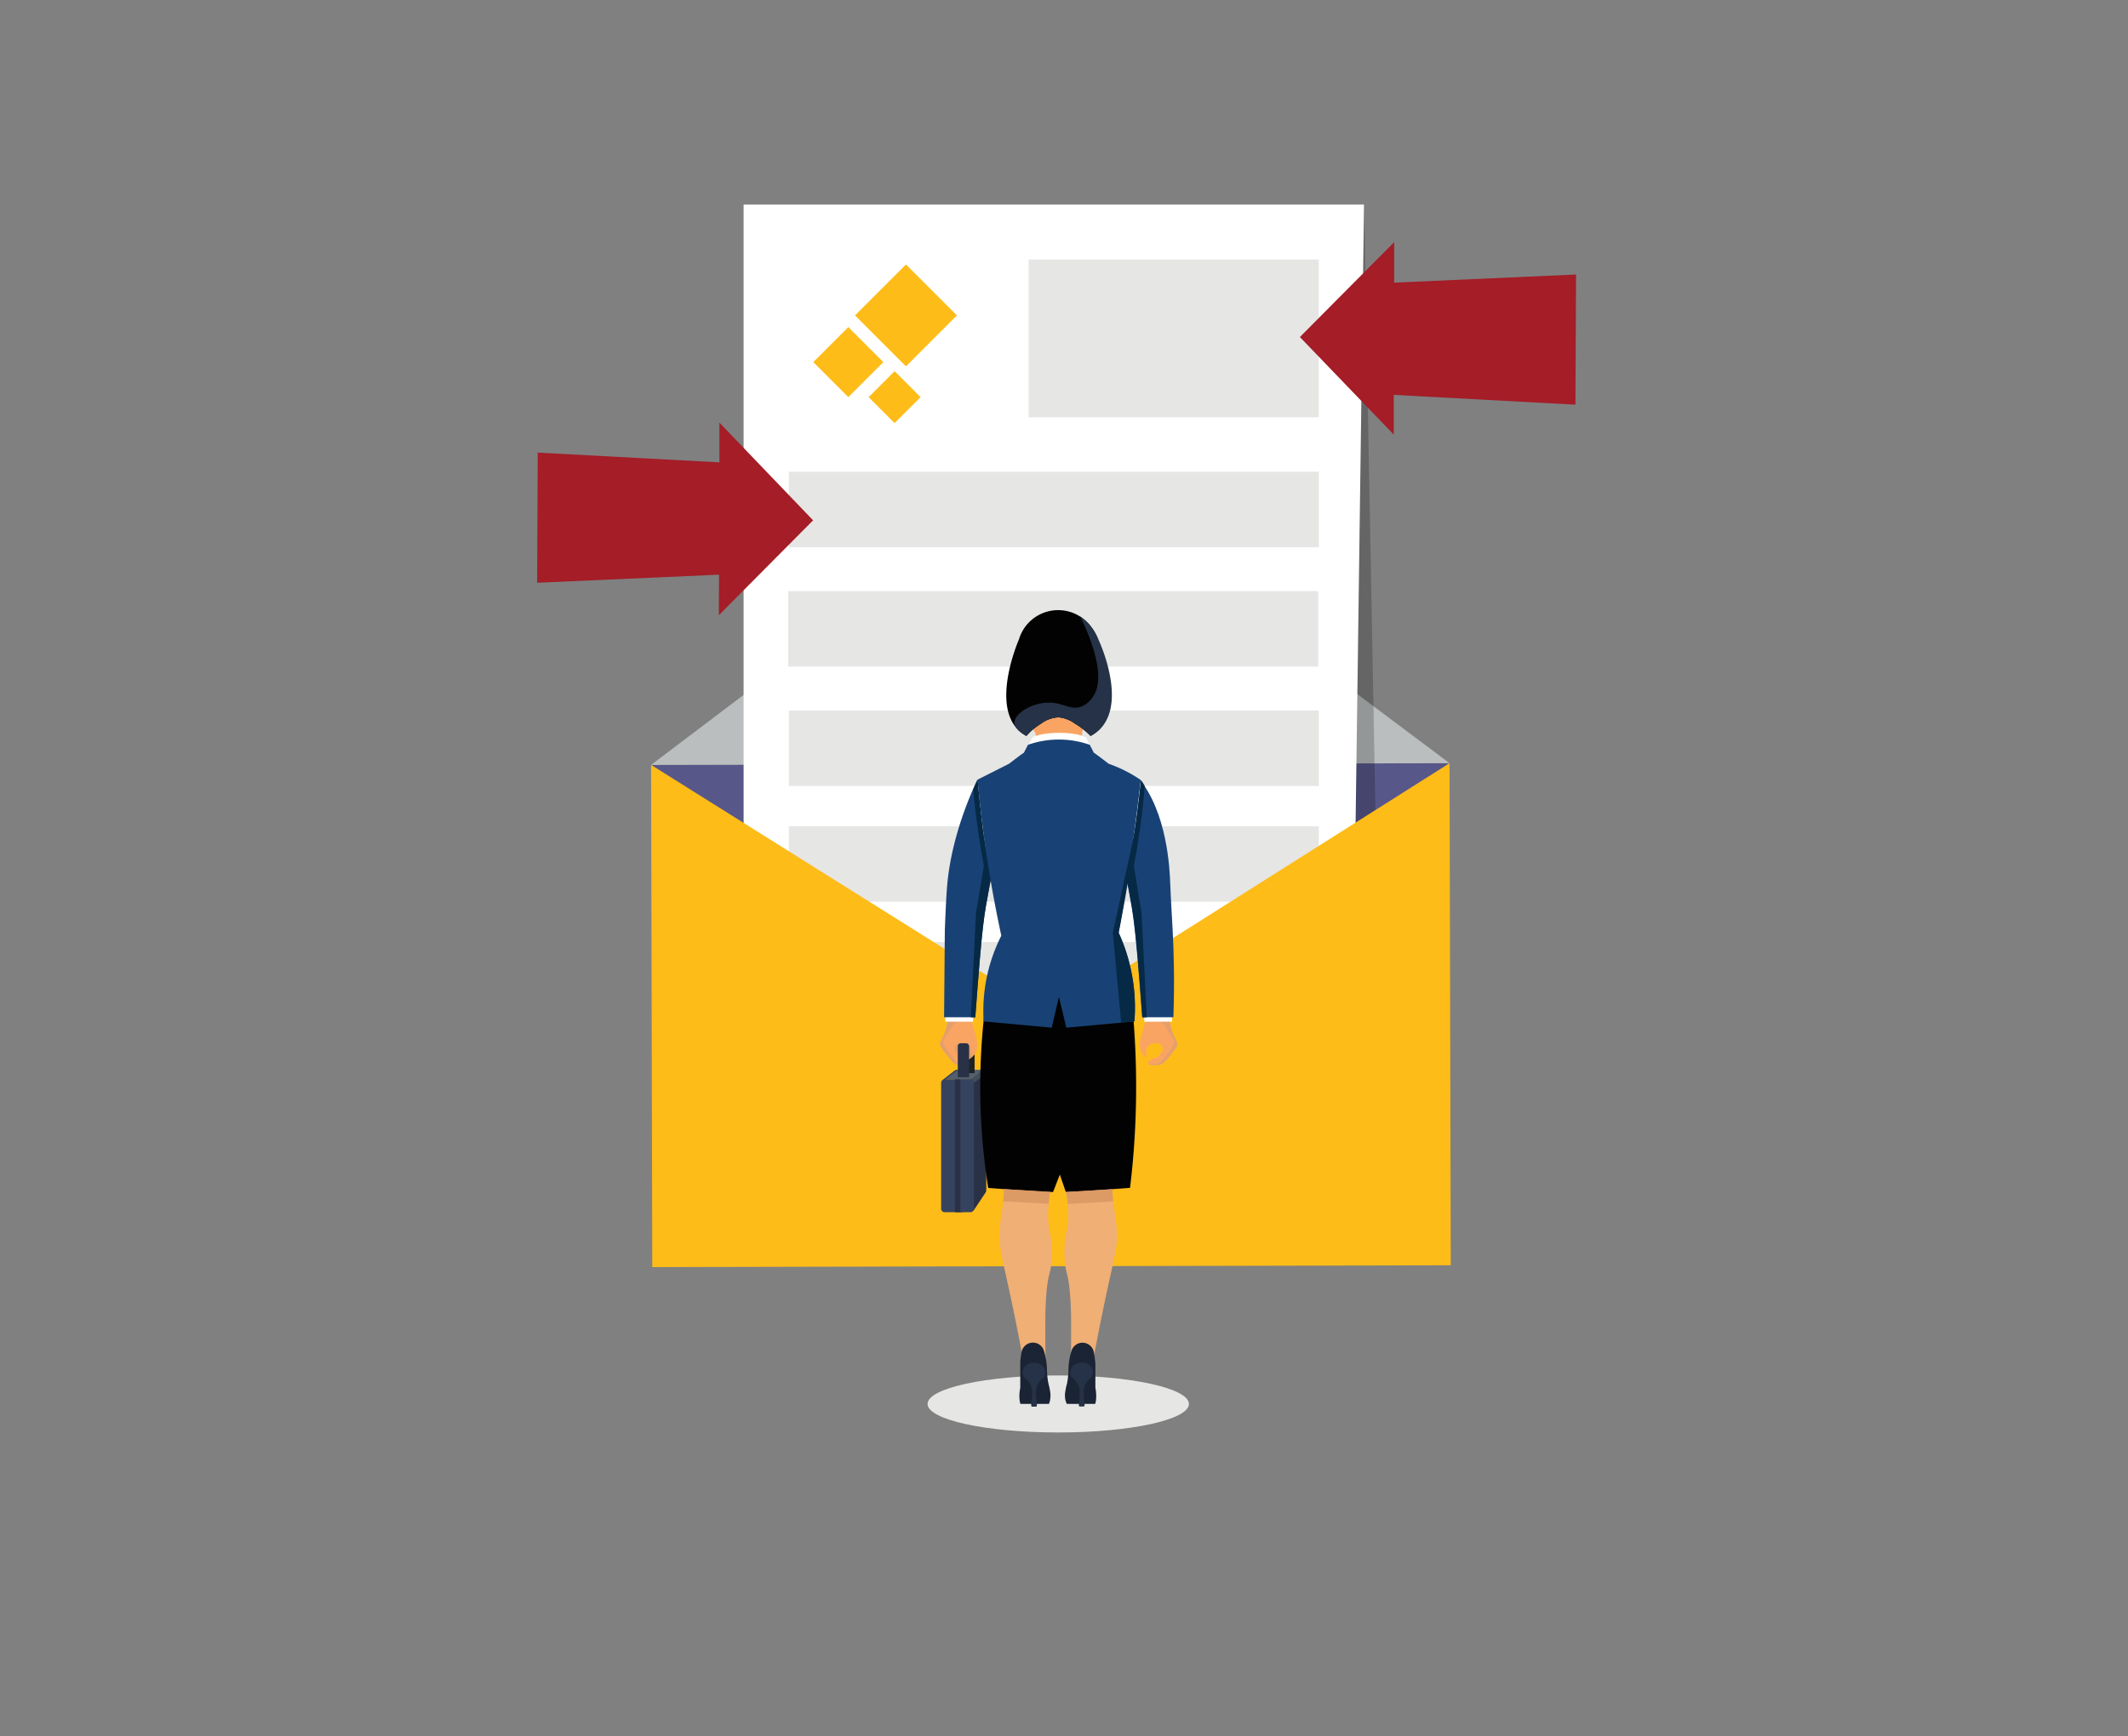 <svg id="Layer_1" data-name="Layer 1" xmlns="http://www.w3.org/2000/svg" viewBox="0 0 481.89 393.28"><rect x="0" y="0" width="481.89" height="393.28" fill="#808080" stroke="none"/><defs><style>.cls-1{fill:#585789;}.cls-2{fill:#bbbebf;}.cls-22,.cls-3{fill:#020202;}.cls-3{opacity:0.21;}.cls-3,.cls-9{isolation:isolate;}.cls-4{fill:#fff;}.cls-5{fill:#e6e6e5;}.cls-6{fill:#febc18;}.cls-7{fill:#efaf75;}.cls-8{fill:#f9a463;}.cls-9{fill:#de9a66;opacity:0.85;}.cls-10{fill:#e49353;}.cls-11{fill:#3f4851;}.cls-12{fill:#293147;}.cls-13{fill:#535f6b;}.cls-14{fill:#1d2227;}.cls-15{fill:#36435f;}.cls-16{fill:#e4a06b;}.cls-17{fill:#f3e0c9;}.cls-18{fill:#f9eddf;}.cls-19{fill:#424e5b;}.cls-20{fill:#184275;}.cls-21{fill:#062946;}.cls-23{fill:#1b2434;}.cls-24{fill:#253247;}.cls-25{fill:#dc9a64;}.cls-26{fill:#a41d27;}</style></defs><title>CL, EJO, AC 2</title><polygon class="cls-1" points="147.44 173.26 328.25 172.87 238.03 249.99 147.44 173.26"/><polygon class="cls-2" points="328.25 172.87 237.65 104.99 147.44 173.26 328.25 172.87"/><polygon class="cls-3" points="308.89 46.34 312.56 241.73 168.39 237.95 308.89 46.34"/><polygon class="cls-4" points="306.31 235.38 168.39 237.95 168.39 46.34 308.89 46.34 306.31 235.38"/><rect class="cls-5" x="232.94" y="58.78" width="65.7" height="35.75"/><rect class="cls-5" x="178.64" y="160.92" width="120.01" height="17.1"/><rect class="cls-5" x="178.5" y="133.89" width="120.01" height="17.1"/><rect class="cls-5" x="178.64" y="106.86" width="120.01" height="17.1"/><rect class="cls-5" x="178.64" y="187.15" width="120.01" height="17.1"/><rect class="cls-5" x="178.64" y="213.38" width="120.01" height="17.1"/><rect class="cls-6" x="197" y="63.29" width="16.32" height="16.32" transform="translate(9.57 165.99) rotate(-45)"/><rect class="cls-6" x="186.49" y="76.41" width="11.22" height="11.22" transform="translate(-1.73 159.86) rotate(-45)"/><rect class="cls-6" x="198.43" y="85.8" width="8.32" height="8.32" transform="translate(-4.28 169.6) rotate(-45)"/><polygon class="cls-6" points="328.25 172.87 328.53 286.6 147.71 287.01 147.44 173.26 237.94 230 328.25 172.87"/><ellipse class="cls-5" cx="239.64" cy="318.01" rx="29.59" ry="6.46"/><path class="cls-7" d="M236.84,308.59l-5,.24c-1.08-5.93-2.06-10.71-2.74-13.93-2.32-11-3-12.46-2.73-16.49s1.12-5.7,1-10.54a39.57,39.57,0,0,0-1.27-8.6l2.08-3.63,10.41-6.81a66.76,66.76,0,0,0-.48,10.09c.1,2.91.34,4.09.22,7-.15,3.92-.7,4.3-.92,7.6-.36,5.49,1,5.82.79,11.26-.19,3.82-.87,3.33-1.27,8.58-.23,3.09-.23,5.76-.21,8.69C236.68,304.72,236.76,307,236.84,308.59Z"/><path class="cls-7" d="M242.42,308.59l5,.24c1.09-5.93,2.06-10.71,2.74-13.93,2.32-11,3-12.46,2.74-16.49s-1.12-5.7-1-10.54a38.36,38.36,0,0,1,1.27-8.6l-2.08-3.63-10.42-6.81a64.2,64.2,0,0,1,.48,10.09c-.09,2.91-.33,4.09-.22,7,.16,3.92.7,4.3.92,7.6.36,5.49-1.05,5.82-.78,11.26.18,3.82.86,3.33,1.26,8.58.24,3.09.24,5.76.22,8.69C242.58,304.72,242.5,307,242.42,308.59Z"/><path class="cls-8" d="M247.86,162.62a6.34,6.34,0,0,0-2.74,2.92,8.14,8.14,0,0,0-.08,1.71H234.63a3,3,0,0,0-.66-2l7.75-17.66,1-.9s2,2.22,2.37,2.64a5.32,5.32,0,0,1,.68,2.61l2,2.13-.35,1.36s.71,1.35.93,1.79a15.06,15.06,0,0,1,.31,2,6.71,6.71,0,0,1,.42,1.24C249.18,161.08,249.33,161.7,247.86,162.62Z"/><path class="cls-9" d="M246.15,152.29l-.3.77a1.64,1.64,0,0,1-.38-.82,12.9,12.9,0,0,1,.11-1.86,6.08,6.08,0,0,1,.22,1.53Z"/><path class="cls-10" d="M243.77,160.07a2.76,2.76,0,0,0-.84-1.56,2.12,2.12,0,0,1-.77-1.6c0-1.92-3-1.22-1.5,1.86a3.1,3.1,0,0,0,1.79,1.69,2,2,0,0,1,.75.47,6,6,0,0,1,1.92,4.6,6.32,6.32,0,0,1,2.73-2.91c1-.61,1.24-1.08,1.28-1.52A11.34,11.34,0,0,1,243.77,160.07Z"/><polygon class="cls-11" points="254.91 226.25 239.79 226.77 254.91 226.24 254.91 226.25"/><path class="cls-12" d="M223.34,243.11v26.53a.83.83,0,0,1-.14.46l-2.73,4.11-3,.39V244.49h2.33l2.76-2.16h0A.81.81,0,0,1,223.34,243.11Z"/><path class="cls-13" d="M217,242.32h5.59l-2.76,2.15H214l2.52-2A.88.88,0,0,1,217,242.32Z"/><path class="cls-14" d="M220.71,243.06h-2.57v-7a.69.69,0,0,1,.69-.69H220a.69.69,0,0,1,.7.69v7Z"/><path class="cls-15" d="M219.79,244.47h-5.62l2.8-2.15h-.29a.82.82,0,0,0-.5.17l-2.79,2.18h0a.78.78,0,0,0-.27.59v28.53a.79.79,0,0,0,.78.79h5.85a.79.79,0,0,0,.79-.79h0V245.26A.79.79,0,0,0,219.79,244.47Z"/><path class="cls-16" d="M219.81,239.7c-.32.42-2.8,1-3.12,1.06s-1.21-1.1-1.33-1.25c.28-1.46.27-2.71,1.19-3.19,0,0,.8-.16.93-.16a1.49,1.49,0,0,1,0,1,1,1,0,0,1,.68.22s.46-.61.84-.66a.65.65,0,0,1,0-.34,4.66,4.66,0,0,1,.93,1C220.2,237.61,220.12,239.31,219.81,239.7Z"/><path class="cls-9" d="M217.08,237.88a1.22,1.22,0,0,1,.84.26l.13.14a3.7,3.7,0,0,1,.46-.57,1.46,1.46,0,0,1,.7-.47l.2,0-.07-.18a.65.65,0,0,1,0-.24.51.51,0,0,0-.13-.09,1.08,1.08,0,0,0,0,.4c-.53.08-1.18.93-1.18.93a1.43,1.43,0,0,0-1-.3,2.24,2.24,0,0,0,.06-1.4l-.15,0a2.19,2.19,0,0,1-.14,1.53Z"/><path class="cls-9" d="M217.53,239.26l.19-.25c.2-.28.81-.34,1.06-.33h.12a2.47,2.47,0,0,1,.18-.52,1,1,0,0,1,.73-.64l-.06-.15c-.34,0-.76.38-1,1.15,0,0-.88,0-1.19.39a1.26,1.26,0,0,0-1.1-.93h0a2.23,2.23,0,0,0,.13-1.44l-.14.09a2.49,2.49,0,0,1,0,.77,1.32,1.32,0,0,1-.13.47s0,0-.11.2l.25.06a.91.91,0,0,1,.77.41,1.65,1.65,0,0,1,.21.42Z"/><path class="cls-8" d="M219.85,239.66a4.78,4.78,0,0,0,0-2.07c-.42-1.19-1.4-1.25-2.33-1.28s-1.24.47-1.45,1.52c.09,0,.6.91,1.3,1.66.84.19,2.18.56,2,1.4,0,.3-.5.36-1.8.36s-2.15-.71-4.52-4.13a1.17,1.17,0,0,1-.05-1.26l.85-1.78a15.74,15.74,0,0,0,.87-4.41h5.05a34.38,34.38,0,0,0,1.19,4.76,9.42,9.42,0,0,1,.35,2.36A3.47,3.47,0,0,1,219.85,239.66Z"/><path class="cls-16" d="M213.09,237.13a21.67,21.67,0,0,0,2.61,3.35,2.53,2.53,0,0,0,1.94.79c.89,0,1.57,0,1.75-.27-.35,0-.93,0-1.31,0a2.48,2.48,0,0,1-1.86-.89l-1.4-1.78c-1.64-2.64-1.67-2,.09-4.65a6.81,6.81,0,0,1,4.93-3.78.67.67,0,0,1,0-.2h-5.07a15.42,15.42,0,0,1-.88,4.41l-.85,1.78A1.18,1.18,0,0,0,213.09,237.13Z"/><rect class="cls-4" x="214.07" y="229.93" width="6.3" height="1.49"/><path class="cls-17" d="M217.5,241.24s1.66,0,1.74-.13-.19-.41-.41-.47S217.49,241,217.5,241.24Z"/><path class="cls-18" d="M217.79,241.24a.53.53,0,0,0-.06-.24c-.14.09-.23.18-.23.24Z"/><path class="cls-12" d="M219.47,244h-2.58v-7a.69.69,0,0,1,.69-.7h1.19a.69.69,0,0,1,.69.7v7Z"/><rect class="cls-12" x="216.25" y="244.47" width="1.23" height="30.11"/><path class="cls-19" d="M223.34,243.11l-2.75,2.15a.79.79,0,0,0-.79-.79l2.76-2.15a.71.71,0,0,1,.55.23A.79.79,0,0,1,223.34,243.11Z"/><path class="cls-20" d="M224.51,198.35c-1.59,9.35-1.79,7-3.64,32.07l-7.08,0c.1-11.9.17-19.74.17-19.74v0s.24-6.58.49-9.68c1-12.89,6.93-24.44,6.93-24.44a63.68,63.68,0,0,0,.37,7c.29,2.54.85,4.61,1.5,8.74C223.55,194.15,224.08,196.1,224.51,198.35Z"/><path class="cls-21" d="M224.52,198.35c-.4-1.67-.85-3.73-1.27-6.09-.58-3.34-.87-6-1.33-10.19-.24-2.3-.42-4.2-.54-5.5-.35.74-.69,1.49-1,2.23q.41,4.57,1.12,9.53.58,4.06,1.3,7.82L221,206.9q-.57,11.78-1.15,23.53h1c1.64-22.28,2-22.91,3.15-29.32C224.18,200.3,224.33,199.41,224.52,198.35Z"/><path class="cls-8" d="M259.64,239.66a4.78,4.78,0,0,1,0-2.07c.42-1.19,1.4-1.25,2.33-1.28s1.24.47,1.45,1.52c-.09,0-.6.91-1.3,1.66-.84.19-2.19.56-2.05,1.4.05.3.51.36,1.81.36s2.15-.71,4.52-4.13a1.19,1.19,0,0,0,.05-1.26l-.85-1.78a15.76,15.76,0,0,1-.88-4.41h-5.05a32.66,32.66,0,0,1-1.18,4.76,9,9,0,0,0-.35,2.36A3.47,3.47,0,0,0,259.64,239.66Z"/><path class="cls-16" d="M266.4,237.13a21.67,21.67,0,0,1-2.61,3.35,2.53,2.53,0,0,1-1.94.79c-.89,0-1.58,0-1.75-.27.35,0,.93,0,1.31,0a2.51,2.51,0,0,0,1.86-.89l1.39-1.78c1.65-2.64,1.67-2-.08-4.65a6.81,6.81,0,0,0-4.93-3.78v-.2h5.07a15.39,15.39,0,0,0,.87,4.41l.86,1.78A1.18,1.18,0,0,1,266.4,237.13Z"/><rect class="cls-4" x="259.12" y="229.93" width="6.3" height="1.49"/><path class="cls-20" d="M255,198.35c1.58,9.35,1.78,7,3.64,32.07l7.08,0c.28-8.51.08-15.11-.17-19.74-.08-1.36-.55-9.78-.51-9.78l0,.13,0-.13,0,.13,0-.13c-.11-.55.11-12.71-5.12-21.68-.1-.17-.33-.56-.64-1l-.41-.67s-.13-.23-.5-.77c-.42,4.89-1.09,10.09-2.11,15.55Q255.65,195.4,255,198.35Z"/><path class="cls-21" d="M255,198.35c.4-1.72.84-3.76,1.26-6.09.5-2.69.77-4.72,1.14-7.44.28-2.09.63-4.85,1-8.11l.4.6.44.74c-.27,3.27-.65,6.71-1.16,10.28q-.58,4.06-1.3,7.82l1.72,10.64,1.2,23.64h-1c-1.64-22.28-2-22.91-3.15-29.32C255.31,200.3,255.15,199.41,255,198.35Z"/><path class="cls-4" d="M248.11,171.75c-2.32-1.39-14.21-1.39-16.54,0l2.19-4.73c2.62-1.36,9.52-1.39,12.17,0Z"/><path class="cls-22" d="M255.9,269.06c-7.81.6-13.51.91-14.55.92L240,266.06,238.47,270c-1,0-6.8-.31-14.69-.92a146.89,146.89,0,0,1,0-45.86H255.9a190.28,190.28,0,0,1,1.38,23.49A189.12,189.12,0,0,1,255.9,269.06Z"/><path class="cls-20" d="M253.32,211.27a40.56,40.56,0,0,1,2.91,9.09,41,41,0,0,1,.66,11l-15.42,1.42-1.68-7-1.62,7-15.42-1.42a37.73,37.73,0,0,1,4-19.42c-1.33-6.14-2.54-12.7-3.54-19.65-.79-5.44-1.39-10.68-1.84-15.69L228.5,173h0s3.11-2.41,3.35-2.48l.93-1.81a21.08,21.08,0,0,1,14,0l.93,1.81c.24.07,3.35,2.48,3.35,2.48a31,31,0,0,1,7.27,3.68q-.86,7.6-2,15.55Q255,202.06,253.32,211.27Z"/><path class="cls-21" d="M253.32,211.27a40.42,40.42,0,0,1,3.57,20.06l-3,.28L252,211.29q2.7-12.4,5.41-24.83-.39,2.89-.83,5.84Q255.15,202.07,253.32,211.27Z"/><path class="cls-23" d="M237.53,318h-6.45a4.31,4.31,0,0,1-.16-.63,8.59,8.59,0,0,1,.12-3c0-.17,0-1.4,0-3.86,0-.21,0-.73,0-1.44,0-.19,0-.4,0-.64a20.52,20.52,0,0,1,.32-2.26,2.61,2.61,0,0,1,5.1,0,15,15,0,0,1,.62,3.81,17.81,17.81,0,0,0,.34,3.4h0a14.53,14.53,0,0,1,.32,1.46,5.41,5.41,0,0,1,.11,1.83A3.88,3.88,0,0,1,237.53,318Z"/><path class="cls-24" d="M236.51,311.94a4.29,4.29,0,0,0-1.69,2.09c-.66,1.92.35,4.4-.15,4.58a2.73,2.73,0,0,1-.49,0,2.66,2.66,0,0,1-.52,0c-.5-.19.52-2.76-.2-4.7a4.3,4.3,0,0,0-1.6-2,2.34,2.34,0,0,1-.11-1.83,2.43,2.43,0,0,1,2.49-1.4,2.46,2.46,0,0,1,2.4,1.55A2.24,2.24,0,0,1,236.51,311.94Z"/><path class="cls-23" d="M241.59,318H248a4.31,4.31,0,0,0,.16-.63,8.85,8.85,0,0,0-.11-3c0-.17,0-1.4,0-3.86,0-.21,0-.73,0-1.44,0-.19,0-.4-.05-.64a20.52,20.52,0,0,0-.32-2.26,2.61,2.61,0,0,0-5.09,0,14.67,14.67,0,0,0-.63,3.81,18.37,18.37,0,0,1-.33,3.4h0a12.53,12.53,0,0,0-.33,1.46,5.68,5.68,0,0,0-.11,1.83A3.88,3.88,0,0,0,241.59,318Z"/><path class="cls-24" d="M242.61,311.94A4.29,4.29,0,0,1,244.3,314c.66,1.92-.35,4.4.15,4.58a2.83,2.83,0,0,0,.49,0,2.66,2.66,0,0,0,.52,0c.5-.19-.52-2.76.2-4.7a4.3,4.3,0,0,1,1.6-2,2.34,2.34,0,0,0,.11-1.83,2.43,2.43,0,0,0-2.49-1.4,2.46,2.46,0,0,0-2.4,1.55A2.24,2.24,0,0,0,242.61,311.94Z"/><path class="cls-25" d="M251.92,269.36l-10.49.64c.08.4.15.82.21,1.25s.13,1,.19,1.45l10.26-.56c-.05-.38-.08-.77-.11-1.17C251.94,270.41,251.93,269.87,251.92,269.36Z"/><path class="cls-25" d="M227.33,269.33l10.49.64c-.07.4-.14.82-.2,1.25s-.14,1-.19,1.45l-10.26-.56c0-.38.08-.77.1-1.17C227.31,270.38,227.33,269.84,227.33,269.33Z"/><path class="cls-22" d="M248.55,145a9.26,9.26,0,0,0-17.8-.19c-.53,1.23-6.08,14.65-.19,20.5a8,8,0,0,0,1.89,1.39,13.55,13.55,0,0,1,3.26-2.75,7.16,7.16,0,0,1,4-1.47,7.42,7.42,0,0,1,3.72,1.44,16.56,16.56,0,0,1,3.51,2.78,8.38,8.38,0,0,0,2.18-1.66C254.86,158.87,249,145.85,248.55,145Z"/><path class="cls-24" d="M248.77,144.91a10.76,10.76,0,0,0-1.19-2.29,11.07,11.07,0,0,0-3-3c.38.72,6.58,12.73,3,18.08A5.73,5.73,0,0,1,245,160c-2.49,1-4.16-.85-7.48-.85-3.75,0-7.82,2.41-7.8,4.56,0,.39.14,1.6,2.69,3a13.77,13.77,0,0,1,3.29-2.75,7.28,7.28,0,0,1,4-1.47,7.55,7.55,0,0,1,3.75,1.44,16.62,16.62,0,0,1,3.54,2.78,8.68,8.68,0,0,0,2.2-1.66C255.06,158.86,249.2,145.84,248.77,144.91Z"/><path class="cls-26" d="M121.64,132q.06-14.75.13-29.48h0l41.14,2.21,0-9,21.22,22.13-21.35,21.49.05-9.18Z"/><path class="cls-26" d="M356.9,62.18q-.07,14.73-.14,29.48h0l-41.14-2.22,0,9Q305,87.4,294.36,76.34l21.35-21.49,0,9.17Z"/></svg>